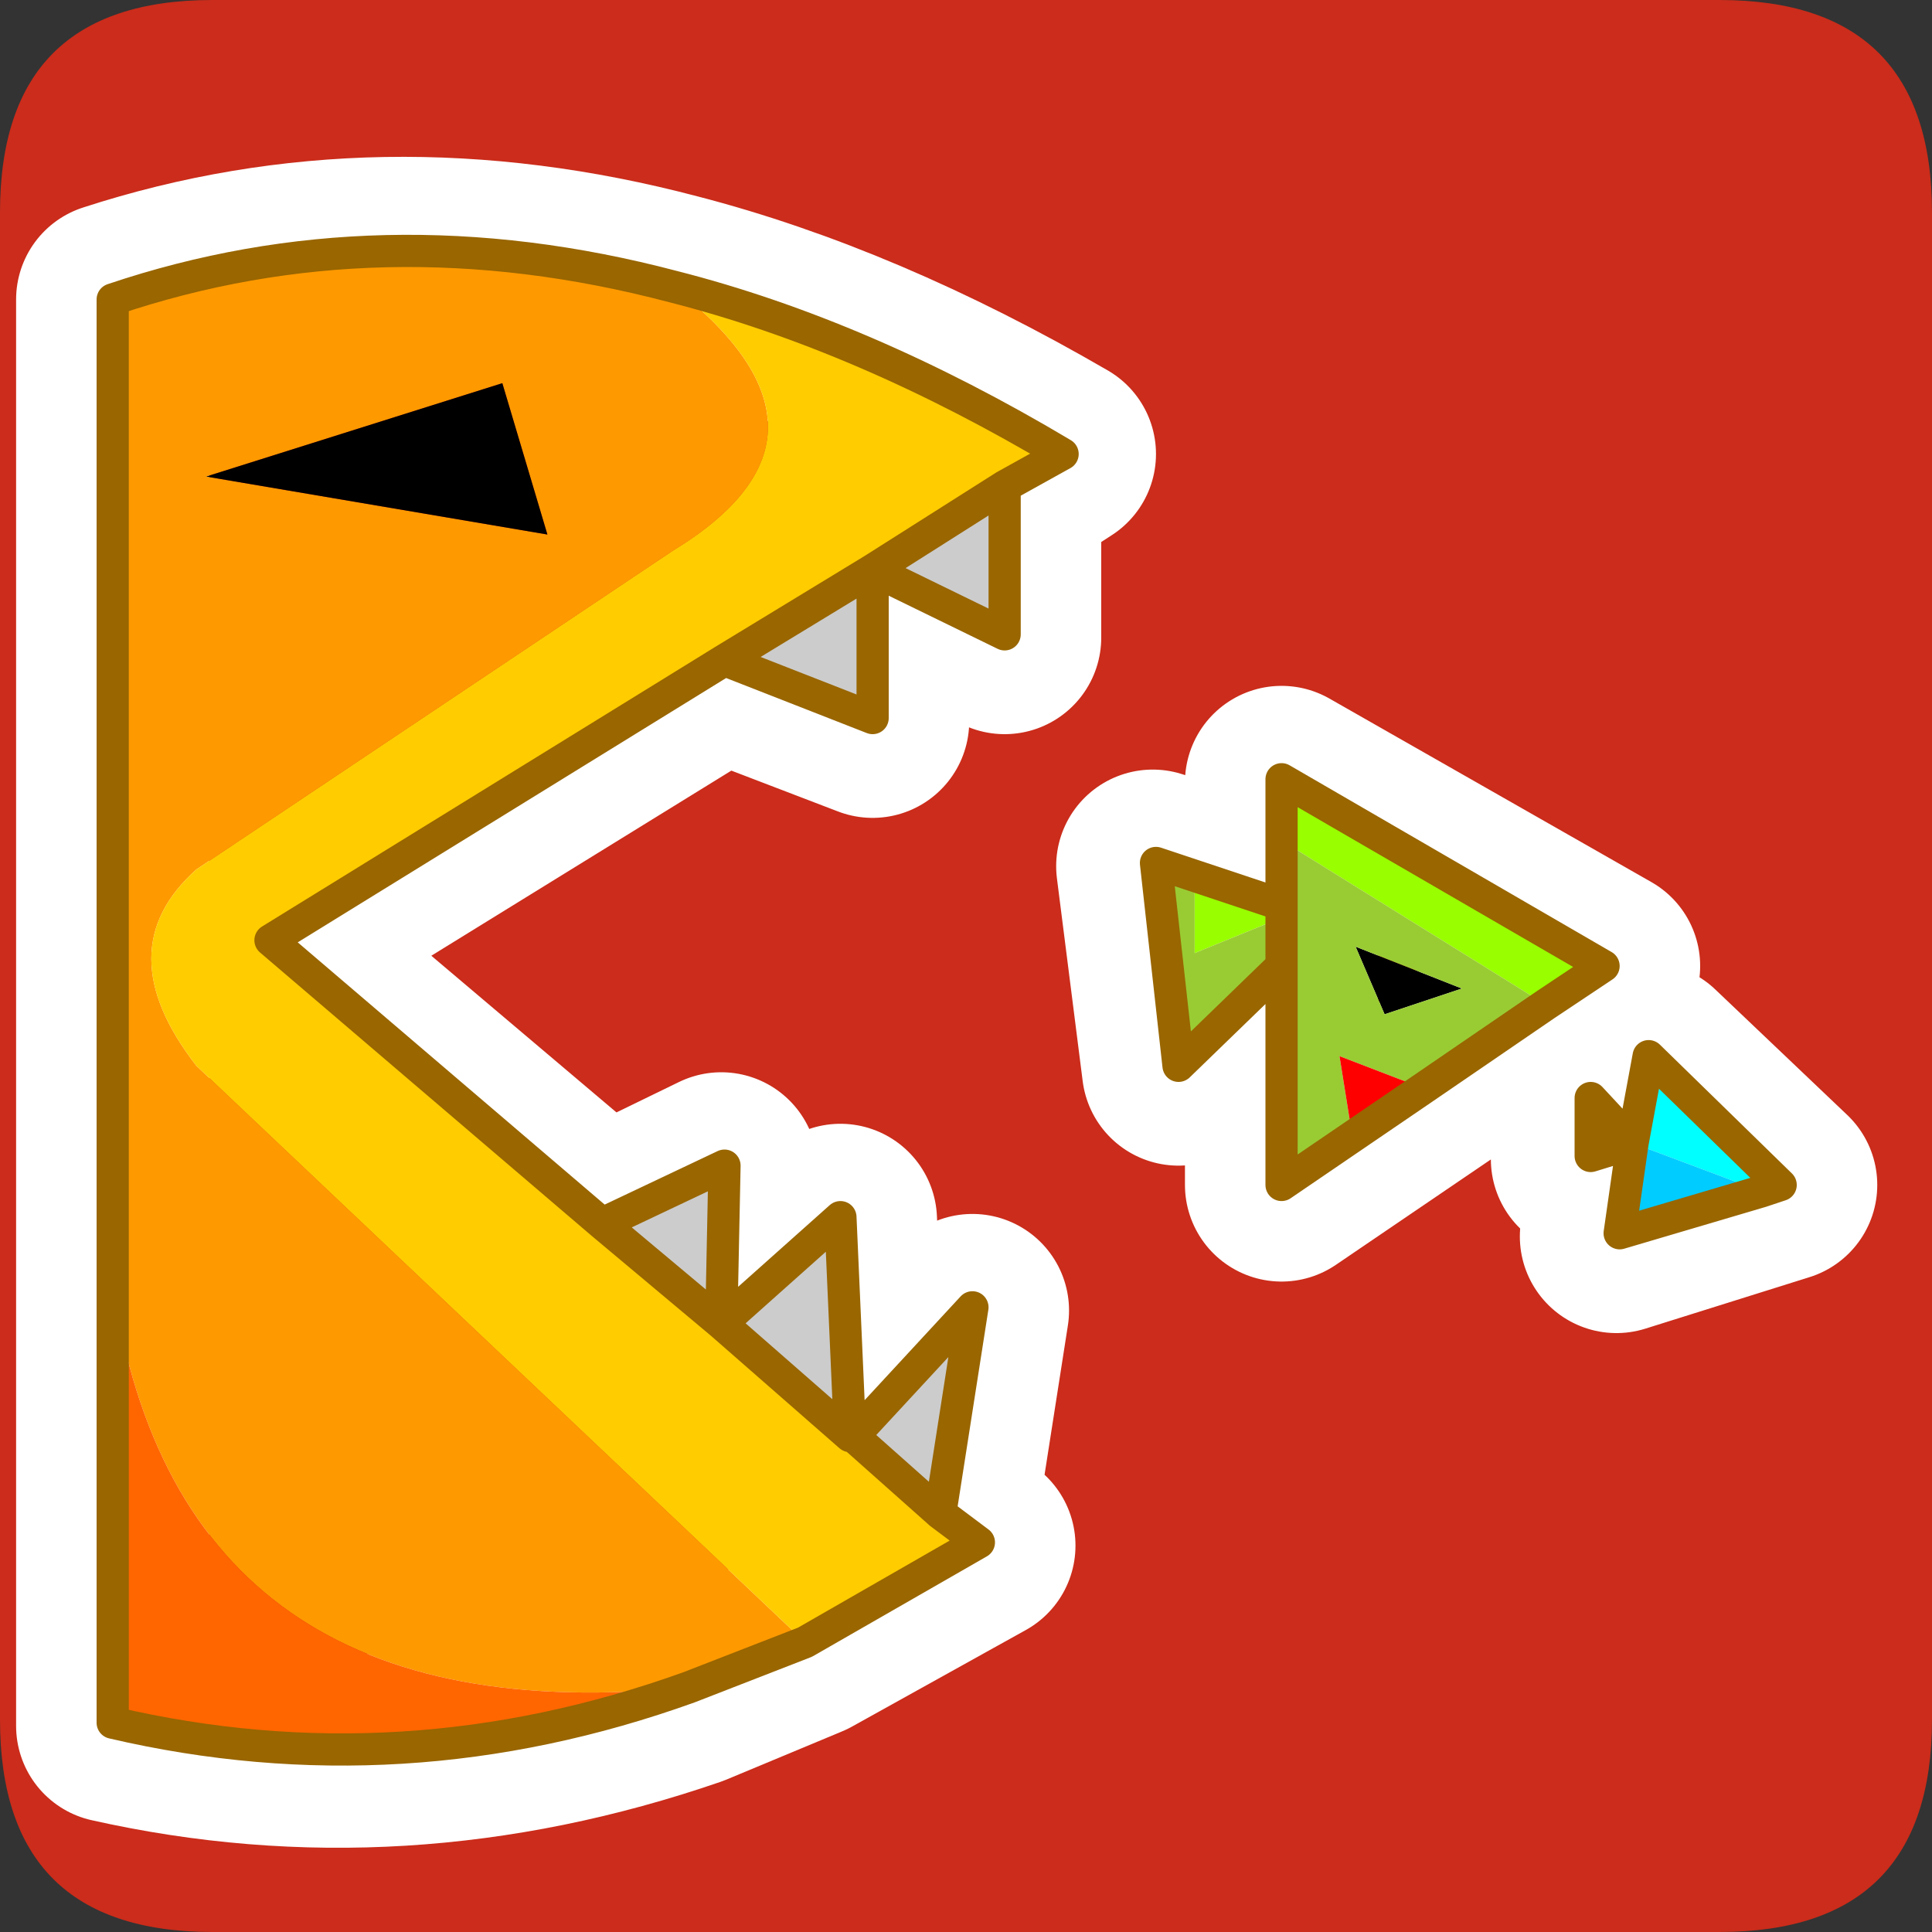 <?xml version="1.0" encoding="UTF-8" standalone="no"?>
<svg xmlns:ffdec="https://www.free-decompiler.com/flash" xmlns:xlink="http://www.w3.org/1999/xlink" ffdec:objectType="frame" height="30.0px" width="30.0px" xmlns="http://www.w3.org/2000/svg">
  <rect width="100%" height="100%" fill="#333333" stroke="none"/>
  <g transform="matrix(1.0, 0.0, 0.0, 1.0, 0.0, 0.0)">
    <use ffdec:characterId="1" height="30.0" transform="matrix(1.0, 0.0, 0.0, 1.0, 0.0, 0.0)" width="30.0" xlink:href="#shape0"/>
  </g>
  <defs>
    <g id="shape0" transform="matrix(1.0, 0.0, 0.0, 1.0, 0.0, 0.0)">
      <path d="M0.0 0.0 L30.0 0.0 30.0 30.0 0.0 30.0 0.0 0.0" fill="#33cc66" fill-opacity="0.0" fill-rule="evenodd" stroke="none"/>
      <path d="M3.3 0.0 L26.7 0.0 Q30.0 0.0 30.0 3.3 L30.0 26.7 Q30.0 30.0 26.7 30.0 L3.3 30.0 Q0.0 30.0 0.0 26.7 L0.0 3.3 Q0.0 0.0 3.3 0.0" fill="#cb2c1b" fill-rule="evenodd" stroke="none"/>
      <path d="M10.45 4.5 Q5.9 3.3 1.75 4.65 L1.75 26.8 Q6.2 27.8 10.7 26.25 L12.5 25.5 15.2 24.0 14.6 23.55 13.25 22.35 13.2 22.35 11.2 20.6 9.35 19.05 4.15 14.65 11.2 10.3 13.55 8.9 15.6 7.6 16.45 7.05 Q13.35 5.25 10.45 4.5 M11.2 10.3 L13.55 11.2 13.55 8.9 15.6 9.9 15.6 7.6 M19.9 15.0 L18.3 16.6 17.9 13.45 19.9 14.1 19.9 12.15 24.9 15.0 19.9 18.4 19.9 15.0 19.9 14.1 M13.25 22.35 L15.1 20.35 14.6 23.55 M9.35 19.05 L11.2 18.15 11.2 20.6 13.05 18.95 13.2 22.35 M25.6 16.45 L25.35 17.8 25.1 19.2 27.65 18.4 25.6 16.45 M25.35 17.8 L24.65 17.1 24.65 18.0 25.35 17.8 Z" fill="none" stroke="#ffffff" stroke-linecap="round" stroke-linejoin="round" stroke-width="3.0"/>
      <path d="M7.8 5.95 L3.2 7.4 8.5 8.3 7.8 5.95 M10.45 4.45 Q13.4 6.75 10.45 8.55 L3.05 13.5 Q1.65 14.75 3.05 16.55 L12.5 25.5 10.7 26.2 Q2.8 27.0 1.75 19.95 L1.75 4.65 Q5.9 3.25 10.45 4.45" fill="#ff9900" fill-rule="evenodd" stroke="none"/>
      <path d="M7.8 5.95 L8.5 8.3 3.2 7.4 7.8 5.95 M21.5 15.75 L21.05 14.7 22.7 15.35 21.5 15.75" fill="#000000" fill-rule="evenodd" stroke="none"/>
      <path d="M10.45 4.45 Q13.4 5.2 16.5 7.05 L15.6 7.55 13.55 8.85 11.25 10.25 4.2 14.6 9.35 19.0 11.2 20.55 13.2 22.3 13.25 22.3 14.6 23.5 15.2 23.95 12.5 25.5 3.05 16.55 Q1.65 14.75 3.05 13.5 L10.45 8.55 Q13.4 6.75 10.45 4.45" fill="#ffcc00" fill-rule="evenodd" stroke="none"/>
      <path d="M19.9 13.05 L19.9 12.1 24.9 15.0 24.0 15.6 19.9 13.05 M18.55 13.6 L19.9 14.05 19.9 14.25 18.55 14.8 18.55 13.6" fill="#99ff00" fill-rule="evenodd" stroke="none"/>
      <path d="M24.0 15.6 L22.1 16.9 20.8 16.4 21.0 17.65 19.9 18.4 19.9 15.0 18.3 16.55 17.95 13.4 18.55 13.6 18.55 14.8 19.9 14.25 19.9 14.05 19.9 13.05 24.0 15.6 M19.9 14.25 L19.9 15.0 19.9 14.25 M21.5 15.75 L22.7 15.35 21.05 14.7 21.5 15.75" fill="#99cc33" fill-rule="evenodd" stroke="none"/>
      <path d="M14.6 23.5 L13.25 22.3 15.1 20.3 14.6 23.5 M13.2 22.3 L11.2 20.55 9.35 19.0 11.25 18.1 11.2 20.55 13.05 18.9 13.2 22.3 M11.25 10.25 L13.55 8.85 15.6 7.55 15.6 9.85 13.55 8.85 13.55 11.15 11.25 10.25" fill="#cccccc" fill-rule="evenodd" stroke="none"/>
      <path d="M1.75 19.95 Q2.8 27.0 10.7 26.2 6.25 27.8 1.75 26.75 L1.75 19.95" fill="#ff6600" fill-rule="evenodd" stroke="none"/>
      <path d="M22.1 16.9 L21.0 17.65 20.8 16.4 22.1 16.9" fill="#ff0000" fill-rule="evenodd" stroke="none"/>
      <path d="M24.7 17.95 L24.7 17.05 25.35 17.75 24.7 17.95 M27.35 18.5 L25.35 17.75 25.6 16.4 27.65 18.4 27.35 18.5" fill="#00ffff" fill-rule="evenodd" stroke="none"/>
      <path d="M25.35 17.75 L27.35 18.5 25.15 19.15 25.35 17.75" fill="#00ccff" fill-rule="evenodd" stroke="none"/>
      <path d="M15.6 7.55 L16.5 7.05 Q13.4 5.2 10.45 4.45 5.9 3.25 1.75 4.65 L1.75 19.95 1.75 26.75 Q6.25 27.8 10.7 26.2 L12.5 25.5 15.2 23.95 14.6 23.5 13.25 22.3 13.2 22.3 11.2 20.55 9.35 19.0 4.2 14.6 11.25 10.25 13.55 8.85 15.6 7.55 15.6 9.85 13.55 8.85 13.55 11.15 11.25 10.25 M19.9 13.05 L19.9 12.1 24.9 15.0 24.0 15.6 22.1 16.9 21.0 17.65 19.9 18.4 19.9 15.0 18.3 16.55 17.95 13.4 18.55 13.6 19.9 14.05 19.9 13.05 M19.9 14.25 L19.9 14.05 M19.9 15.0 L19.9 14.25 M13.25 22.3 L15.1 20.3 14.6 23.5 M9.35 19.0 L11.25 18.1 11.2 20.55 13.05 18.9 13.2 22.3 M24.7 17.95 L25.35 17.75 24.7 17.05 24.7 17.95 M25.35 17.75 L25.15 19.15 27.35 18.5 27.65 18.4 25.6 16.4 25.35 17.75 Z" fill="none" stroke="#996600" stroke-linecap="round" stroke-linejoin="round" stroke-width="0.5"/>
    </g>
  </defs>
</svg>
